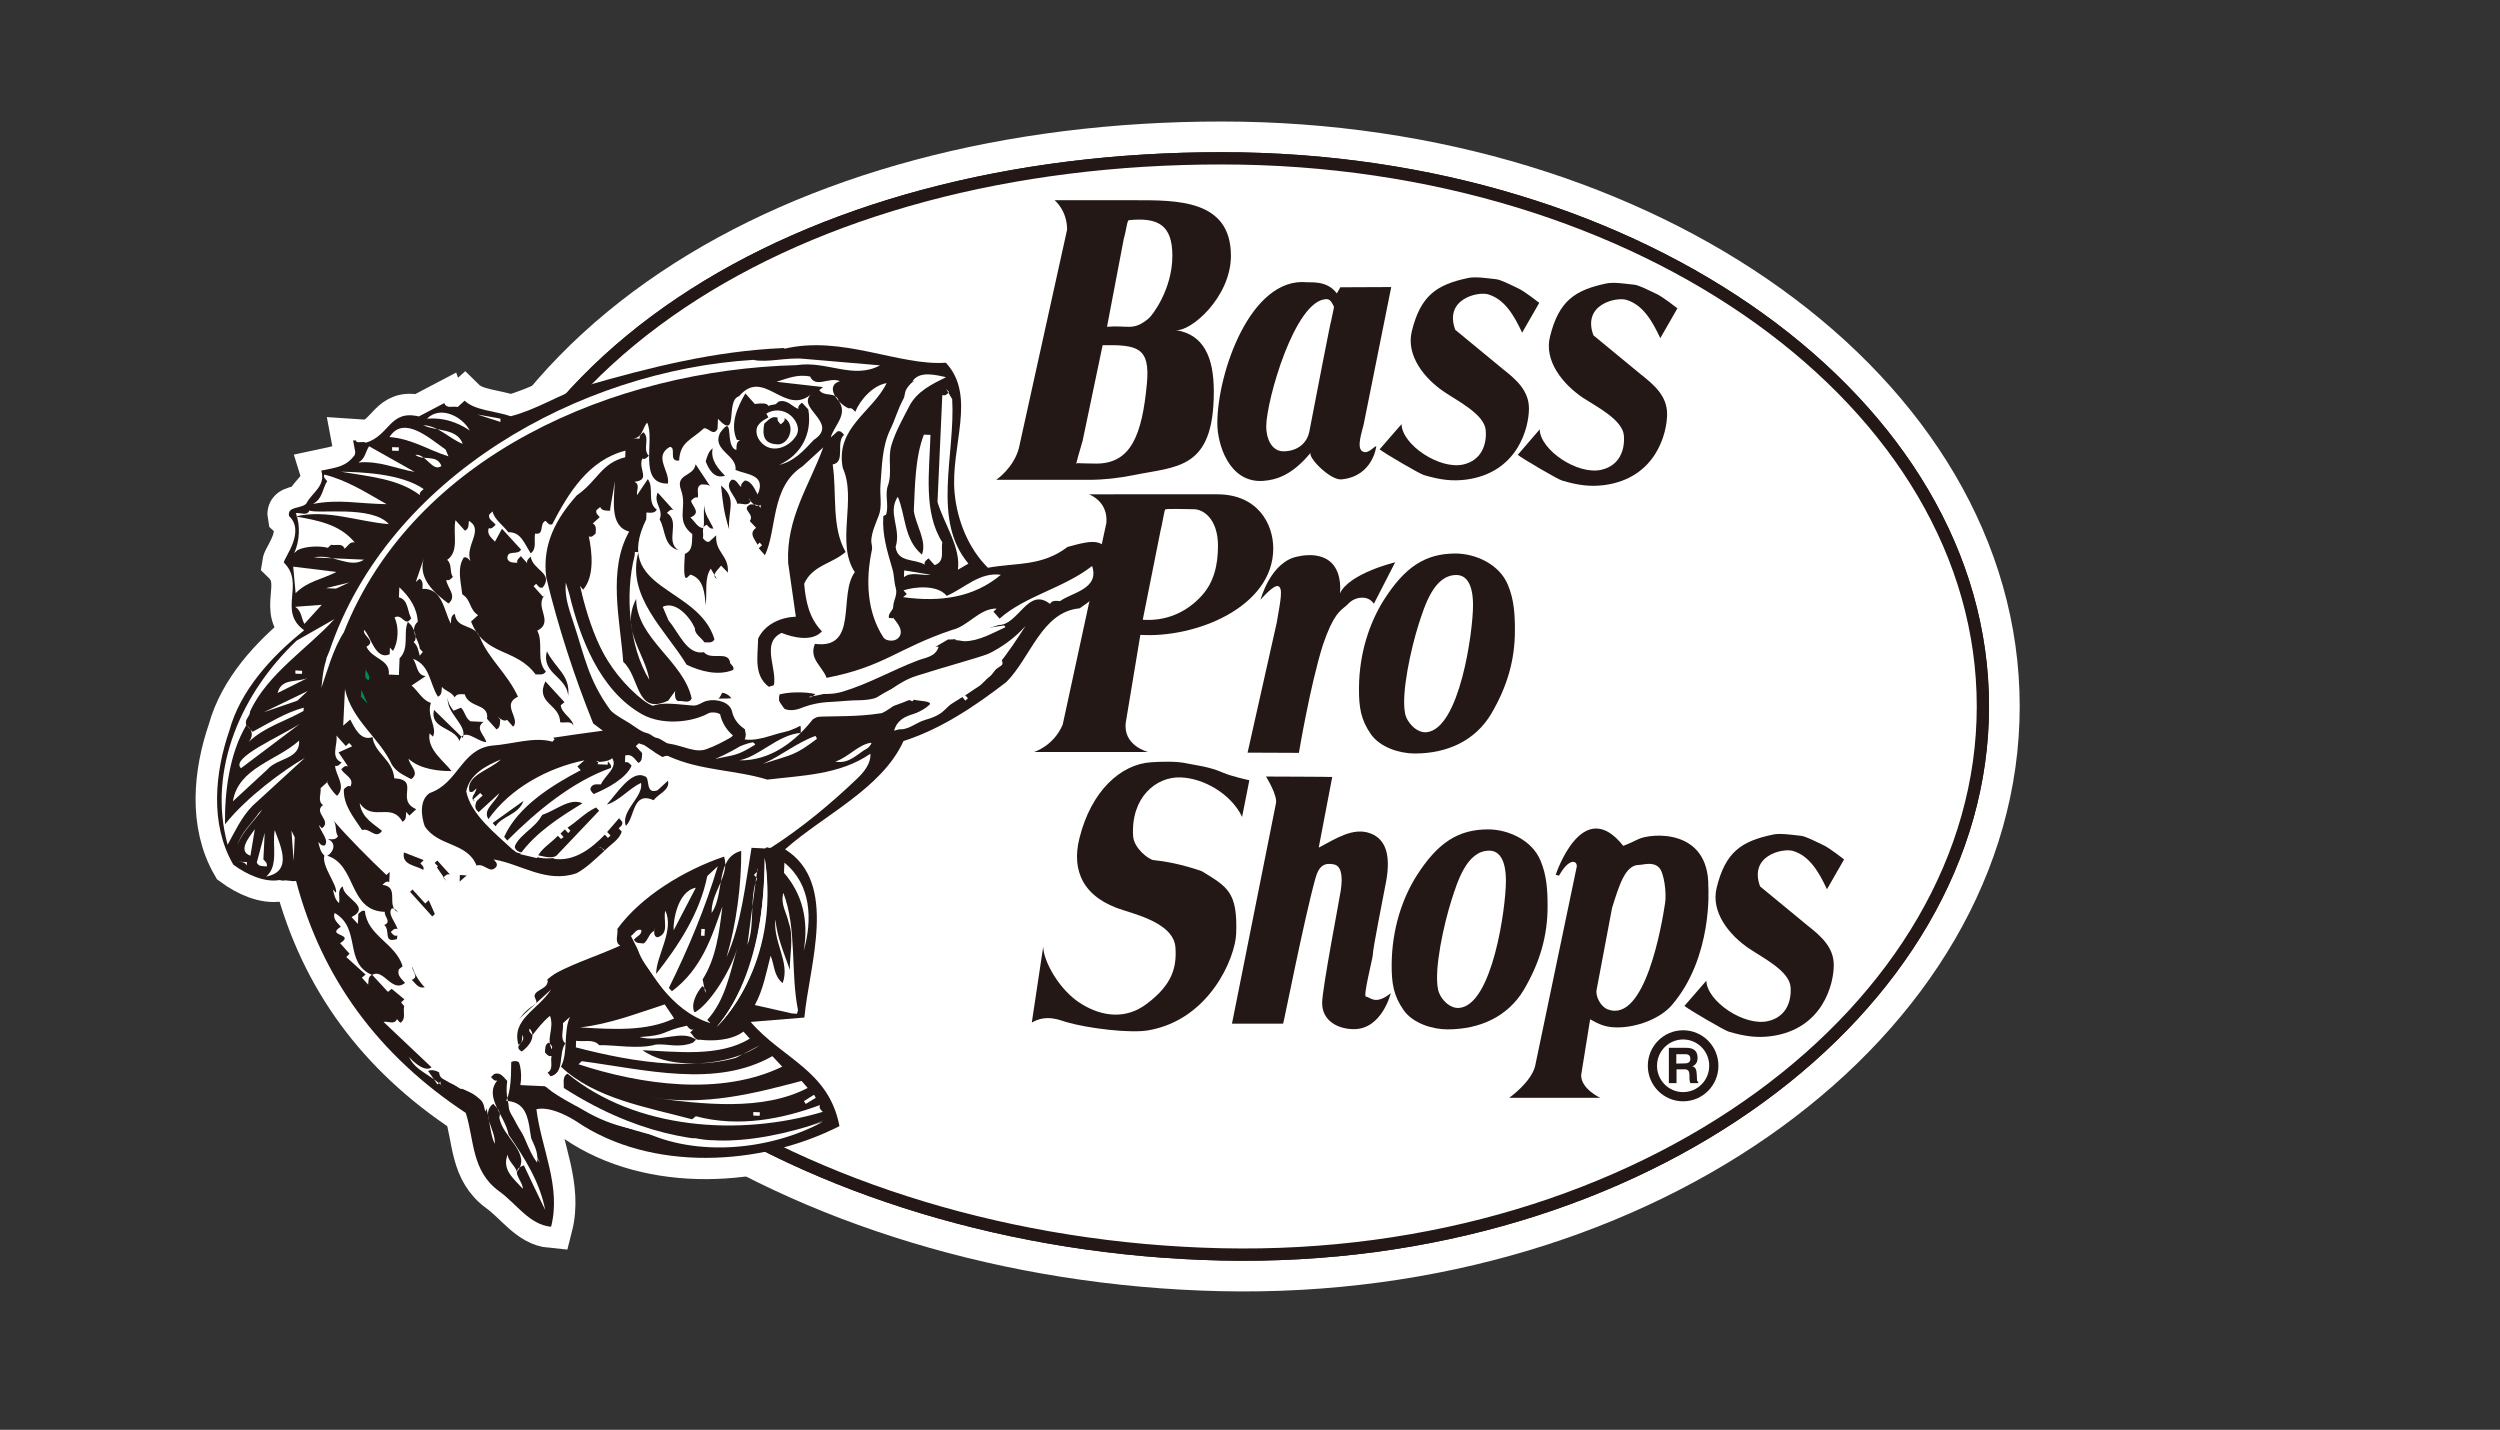 <?xml version="1.0" encoding="utf-8"?>
<!-- Generator: Adobe Illustrator 27.7.0, SVG Export Plug-In . SVG Version: 6.00 Build 0)  -->
<svg version="1.1" id="layer" xmlns="http://www.w3.org/2000/svg" xmlns:xlink="http://www.w3.org/1999/xlink" x="0px" y="0px"
	 viewBox="0 0 1140 652" style="enable-background:new 0 0 1140 652;" xml:space="preserve">
<rect x="0" y="0" width="1140" height="652" fill="#333333" stroke="none"/>
<style type="text/css">
	.st0{fill:#FFD800;}
	.st1{fill:none;stroke:#231815;stroke-width:5.595;}
	.st2{fill:none;stroke:#FFFFFF;stroke-width:33.569;}
	.st3{fill:none;stroke:#FFFFFF;stroke-width:19.582;stroke-linecap:square;stroke-miterlimit:2;}
	.st4{fill:#FFFFFF;}
	.st5{fill:#231815;}
	.st6{fill:none;stroke:#231815;stroke-width:4.196;}
	.st7{fill:#008C50;}
	.st8{fill:none;stroke:#231815;stroke-width:2.797;stroke-linecap:square;stroke-miterlimit:2;}
</style>
<g>
	<path class="st0" d="M557.1,572c191.6,4.2,347.1-111.9,347.1-249.9S748.8,72.2,557.1,72.2C365.4,72.1,209,165,203,322
		C197.7,460,366.5,567.8,557.1,572z"/>
	<path class="st1" d="M557.1,572c191.6,4.2,347.1-111.9,347.1-249.9S748.8,72.2,557.1,72.2C365.4,72.1,209,165,203,322
		C197.7,460,366.5,567.8,557.1,572z"/>
	<path class="st0" d="M557.1,572c191.6,4.2,347.1-111.9,347.1-249.9S748.8,72.2,557.1,72.2C365.4,72.1,209,165,203,322
		C197.7,460,366.5,567.8,557.1,572z"/>
	<path class="st1" d="M557.1,572c191.6,4.2,347.1-111.9,347.1-249.9S748.8,72.2,557.1,72.2C365.4,72.1,209,165,203,322
		C197.7,460,366.5,567.8,557.1,572z"/>
	<path class="st2" d="M557.1,572c191.6,4.2,347.1-111.9,347.1-249.9S748.8,72.2,557.1,72.2C365.4,72.1,209,165,203,322
		C197.7,460,366.5,567.8,557.1,572z"/>
	<path class="st3" d="M382.8,513.4c-35.6,18.2-85.9,21.2-120.2-2.3c-5.3-3.3-12.5-6.6-18-5.4c2.2,17.9,11.4,35.2,6.7,53.6
		c-9.9-0.9-15.9-10.6-23.7-16.2c-12.7-9.2-11.3-23.5-15.2-35.7c-39.8-26.2-65.7-61.3-77.4-105.7c-2,0.4-4.5-0.6-5.9-0.1l-1.7-0.3
		c-6.7,1.2-14.9-2.5-21-7c-10.8-18.6-8.4-42-1.8-61.2c5-18.2,19-33.6,34.1-45.7c-12.3-8.8,0.7-21.2-9.3-30.9
		c0.4-2.6,9.9-14.1,2.4-21.2c-0.9-4.6,5.6-3.2,7.9-5.7c2.4-4.9,9-7.9,6.8-15c6.9-1.5,11.2-1.6,15.3-7.2l0.2-1.3l-1-5.3l1.5,0.1
		c-0.6,1.5,3.6,0.1,4.3,1c11-3.3,10.8-15.2,24.2-12l11.6-6.1c1,2.8,4,1.2,6.1,1.8l3.2-2.9c4.6,4.5,14,4.7,21,7.1
		c11.8-3,27.5-11.7,39.1-15.5C301.2,165.7,377.9,487.9,382.8,513.4z"/>
	<path class="st0" d="M557.1,572c191.6,4.2,347.1-111.9,347.1-249.9S748.8,72.2,557.1,72.2C365.4,72.1,209,165,203,322
		C197.7,460,366.5,567.8,557.1,572z"/>
	<path class="st1" d="M557.1,572c191.6,4.2,347.1-111.9,347.1-249.9S748.8,72.2,557.1,72.2C365.4,72.1,209,165,203,322
		C197.7,460,366.5,567.8,557.1,572z"/>
	<path class="st4" d="M557.1,572c191.6,4.2,347.1-111.9,347.1-249.9S748.8,72.2,557.1,72.2C365.4,72.1,209,165,203,322
		C197.7,460,366.5,567.8,557.1,572z"/>
	<path class="st1" d="M557.1,572c191.6,4.2,347.1-111.9,347.1-249.9S748.8,72.2,557.1,72.2C365.4,72.1,209,165,203,322
		C197.7,460,366.5,567.8,557.1,572z"/>
	<path class="st5" d="M768.3,484.9c1.7,0,2.5-0.7,2.5-2.1s-0.8-2.1-2.3-2.1h-4.1v4.3L768.3,484.9L768.3,484.9z M761,477.8h7.9
		c3.5,0,5.2,1.5,5.2,4.6c0,2-0.9,3.3-2.4,3.8c1.5,0.5,1.9,1.6,2,3.5l0.1,1.9c0,0.9,0,1.5,0.6,1.8v0.5h-3.6c-0.2-0.5-0.4-1.2-0.4-2
		v-1.7c-0.1-1.9-0.6-2.6-2.4-2.6h-3.5v6.3H761V477.8z"/>
	<path class="st5" d="M639.1,193.4c0.2,9.4,17.4,20.9,28.2,18.4c8.2-1.9,10.7-9,10.2-15.5c-0.5-7.3-12.6-13.3-18.8-17.5
		c-9-6-17.7-16.6-14.9-27.8c4-16.3,11.4-21.2,25.5-24.2c3.4-0.8,8.9,0.1,12.7,0.5c2.3,0.2,5.6,2,10.3,4.2c2.9,1.3,9.6,6.6,9.6,6.6
		l-7.8,13.6c-3.7-7.9-8-15.3-15.6-17.5c-4.6-1.3-20.1,2.1-14.9,16.2l21.6,17.8c6.2,4.9,12,9.9,12,18.1c0,8.5-4.9,29.2-28.6,32.4
		c-6.2,0.8-11.8,0.2-19.4-2.1c-1.8-0.5-17.9-9.9-20.1-11.7L639.1,193.4z"/>
	<path class="st5" d="M568.9,343.2l13.3-59.3c1.8-10.4,2.9-15.7,0.7-16.6c-2.1-0.9-8.1,6.2-8.1,6.2s4.6-17.7,17.3-19.8
		c0,0,9.6-2.5,15.1,3c5.1,5.1,3.8,13.9,3.8,13.9c4.3-9.2,25.2-14.2,25.2-14.2l-9.7,18.9c0,0-1.5-2.4-4.3-2.7
		c-4.9-0.5-7.2,2.6-8.1,3.4c-3,2.6-6,3.8-10.9,18.2c-5.8,18.5-10.9,49.1-10.9,49.1L568.9,343.2L568.9,343.2z"/>
	<path class="st5" d="M548.1,397.3c11.5,7.1,16.3,9.3,15.6,28.4c-0.4,11-12.1,39.2-39.9,44.1c-8.2,1.5-27.6-0.8-37.8-3.8
		c-2.5-0.7-8.7-3.7-15.5,0.3l5.2-34.6c0.1,6.5,7.3,20,17.6,26.2c9.5,5.8,20.2,6.9,29.4,0c12.2-9,13.9-17.2,13.3-25.9
		c-0.7-9.7-14.2-14-23.6-16.9c-18.4-5.6-23.9-17.9-20.2-32.8c5.4-21.8,19-33.8,32.6-34.7c4.7-0.3,11.8-0.6,16.9,0.6
		c3,0.7,9.6,1.3,15.9,4.1c3.8,1.7,12.1,3.5,12.1,3.5l-3.3,16.7c-5-10.5-17.6-17.7-28.1-18c-11-0.4-22.7,9-21.6,26.8
		c0.4,5.6,7.2,10.7,9.3,10.9C537.4,393.3,548.1,397.3,548.1,397.3z"/>
	<path class="st5" d="M561.8,466.7l20-100.2c1-3.6-4.5-12.4-4.5-12.4c0.7,0,30,0.1,30.2,0.2l-6.1,31.9v0.3
		c7.3-3.8,15.7-9.6,23.7-6.4c6.9,2.7,9.1,10,7,21.7c-1.3,7-6.1,30.8-6.1,33.6c0,1.5-4.6,19.1-3.1,19.1c1.9,0,4,4.2,11.3-1.6
		c0,0-4,16.4-16.8,16.4c-7.3,0-14.5-3.8-14.5-11.9c0-6.6,8.2-48.9,8.5-51.4c1.1-7.3-0.1-11.1-3-11.8c-4.3-1-7,0.6-8.5,6.1
		c-5,17.7-14.6,66.6-14.8,66.5h-23.3V466.7z"/>
	<path class="st5" d="M778.1,447.2c0.2,9.4,17.4,21,28.2,18.4c8.2-1.9,10.7-9,10.2-15.5c-0.5-7.3-12.6-13.3-18.8-17.5
		c-9-6-17.7-16.6-14.9-27.8c4-16.4,11.4-21.2,25.5-24.2c3.4-0.8,8.8,0.1,12.7,0.5c2.3,0.2,5.6,2,10.3,4.2c2.9,1.3,9.6,6.6,9.6,6.6
		l-7.8,13.6c-3.7-7.9-8-15.3-15.6-17.5c-4.6-1.3-20.1,2.1-14.9,16.2l21.6,17.8c6.2,4.9,12,9.9,12,18.1c0,8.5-4.9,29.2-28.6,32.4
		c-6.2,0.8-11.8,0.2-19.4-2.1c-1.8-0.5-17.9-9.9-20.1-11.7L778.1,447.2z"/>
	<path class="st5" d="M702.1,195.8c0.2,9.4,17.4,21,28.2,18.4c8.2-1.9,10.7-9,10.2-15.5c-0.5-7.3-12.6-13.3-18.8-17.4
		c-9-6.1-17.7-16.7-14.9-27.8c4-16.3,11.4-21.2,25.5-24.2c3.4-0.8,8.9,0.1,12.7,0.5c2.3,0.2,5.6,2,10.3,4.2c2.9,1.3,9.6,6.6,9.6,6.6
		l-7.8,13.6c-3.7-7.9-8-15.3-15.6-17.5c-4.6-1.3-20.1,2.1-14.9,16.2l21.6,17.8c6.2,4.9,12,9.9,12,18.1c0,8.5-4.9,29.2-28.6,32.4
		c-6.2,0.8-11.8,0.2-19.4-2.1c-1.8-0.5-17.9-9.9-20.1-11.7L702.1,195.8z"/>
	<path class="st5" d="M504.8,149c9.8-0.8,11.9,2.1,19-3.8c1.5-1.2,10.8-13.1,10.8-28.6c0-13.8-6.3-17.6-19.8-16.2
		c-0.9,0.1-1.1,4.2-2.3,8.2L504.8,149z M493.7,200.9c-4,13.6-2.8,10.2-2.4,10.3c0.1,0,5.5,0.2,8.6,0.2c15.9,0,20.9-13.1,23.1-36.6
		c1.5-16.5-4.4-17.6-20.2-17.4L493.7,200.9z M454.4,218.7c0,0,7.8-5.3,10.2-14.3l22-99.7c0-8.8-5.7-13.4-5.7-13.4h36.5
		c19.3,0,43.9-0.3,43.9,25.3c0,19-18.5,34.9-25.2,33.9c12.7,2,17.4,12.2,17.4,28.1c0,35.8-16.9,34-36.8,38.1
		c-6.5,1.3-13.4,2.1-20.2,2.1h-42.1V218.7z"/>
	<path class="st5" d="M597,197.1c3-15.6,9.9-51.3,9.9-50.3c0-0.4,1.5-6.7,1.4-6.9c-0.5-0.9-1.4-3.5-3.3-3.5
		c-14.5,0-27.6,46.5-27.6,58.1c0,5.2,2.3,11.5,8.2,11.3C592.5,205.6,596.1,201.3,597,197.1z M611.2,131l23.2-0.1l-12.6,62.8
		c-0.8,3.4-3.2,10.2-0.7,12s5.3-2,6.5-2.3c0,0-1.4,13.8-15.9,15.2c-5.1,0.5-15.6-10.2-14-12.2c-8.7,10.6-16.1,12.5-21.9,12.9
		c-15.5,0.9-20.7-17-20.7-26.2c0-23.2,15.2-66.9,40.9-64.4c1.8,0.2,9.2-0.9,13.6,5.1L611.2,131z"/>
	<path class="st5" d="M521.1,282.6c9.9,0.7,19.5-2.8,26.9-11c5.5-6,7.4-13.9,7.4-22.7c0-12.4-6.8-16.7-11-16.7
		c-3.9,0-13.1-0.4-13.1,0.2c-0.3-0.1-1.5,7.6-2.1,9.6L521.1,282.6z M471.8,342.8c0,0,8.7-2.7,12.8-12.4l19.9-91.9
		c0.9-10.1-8-13.1-8-13.1H555c18.4,0,25.6,13.3,25.6,24.7c0,26.6-35.2,41-60.6,39.4l-6.6,39.7c-1.6,10.8,10.1,13.7,10.1,13.7h-51.7
		V342.8z"/>
	<path class="st5" d="M747.4,394.4c-6.4,0-9.1,9.5-12.3,19.6l-7,37.1c-0.8,3.1,1.9,8.1,5.1,9.2c17,6.3,24.6-38.6,26.1-48.6
		c0.7-4.6-0.5-13.7-2.7-16C753.8,392.7,749.3,394.4,747.4,394.4z M709.4,398.9c0,0,12.1-36.8,30.8-13.2c0,0,1.7-0.5,6.8-3
		c5.6-2.8,32.4-5.3,32,21.8c0,0,2.2,32-16.7,53.9c-5.5,6.3-16.1,10.1-24.7,10.1c-5.2,0-8.1-1.2-12.5-3.7l-4.1,25.5
		c0,6.3,8.7,10.3,8.7,10.3h-41.5c0,0,9.9-7,11.8-14.4l19-91c0.3-2.7-3.3-4.4-8.1,4.1L709.4,398.9z"/>
	<path class="st5" d="M650.5,333.9c15.1-1.5,21.2-45.8,21.2-57.9c0-9.6-3-13.8-7.6-13.8c-10.3,0-14.5,14.2-17.2,22.5
		c-3.5,11-8,31.4-6.2,40.5C641.4,329.3,645.9,334.3,650.5,333.9z M631.1,273.5c9.5-14.9,18.8-21.1,32.6-21.1c9,0,20,4.8,23.9,14.3
		c2.8,6.7,3.2,13.3,3.2,20.8c0,13.3-3.4,25.4-10.8,38c-7.4,12.4-20.2,18.1-34.9,18.1c-6.9,0-15.7-2.8-19.9-8.7
		c-4.6-6.6-5.6-12.2-5.5-21.3C619.8,297.9,624.5,283.9,631.1,273.5z"/>
	<path class="st5" d="M665.5,459.6c15.1-1.5,21.2-45.8,21.2-57.9c0-9.6-3-13.8-7.6-13.8c-10.3,0-14.5,14.2-17.2,22.5
		c-3.5,11-8,31.4-6.2,40.5C656.4,455.1,660.9,460.1,665.5,459.6z M646,399.3c9.5-14.9,18.8-21.1,32.6-21.1c9,0,20,4.8,23.9,14.3
		c2.8,6.7,3.2,13.3,3.2,20.8c0,13.3-3.4,25.4-10.8,38c-7.4,12.4-20.2,18.1-34.9,18.1c-6.9,0-15.7-2.8-19.9-8.7
		c-4.6-6.6-5.6-12.2-5.5-21.3C634.8,423.6,639.4,409.7,646,399.3z"/>
	<ellipse class="st6" cx="767.5" cy="486" rx="14" ry="14.1"/>
	<path class="st5" d="M492.3,277.4C475,279,470,299.9,458.9,311c-14.8,11.4-30,21.5-46.9,26.9c-9.8,21.7-36.8,34-54,49.4
		c24.5,15.3,11,52.7,8.8,76.7l-24.5,2c14.4,16.8,35.6,22,40.5,47.5c-35.6,18.2-85.9,21.2-120.2-2.3c-5.3-3.3-12.5-6.6-18-5.4
		c2.2,17.9,11.4,35.2,6.7,53.6c-9.9-0.9-15.9-10.6-23.7-16.2c-12.7-9.2-11.3-23.5-15.2-35.7c-39.8-26.3-65.7-61.4-77.4-105.8
		c-2,0.4-4.5-0.6-5.9-0.1l-1.7-0.3c-6.7,1.2-14.9-2.5-21-7c-10.8-18.6-8.4-42-1.8-61.2c5-18.2,19-33.6,34.1-45.7
		c-12.3-8.8,0.7-21.2-9.3-30.9c0.4-2.6,9.9-14.1,2.4-21.2c-0.9-4.6,5.6-3.2,7.9-5.7c2.4-4.9,9-7.9,6.8-15c6.9-1.5,11.2-1.6,15.3-7.2
		l0.2-1.3l-1-5.3l1.5,0.1c-0.6,1.5,3.6,0.1,4.3,1c11-3.3,10.8-15.2,24.2-12l11.6-6.1c1,2.8,4,1.2,6.1,1.8l3.2-2.9
		c4.6,4.5,14,4.7,21,7.1c11.8-3,22.4-10,34-13.8c29.2-8.4,58.9-16,90.6-17.3l0.3,0.3c26.3-6.2,52.1,7.9,73.5,6.4
		c14.2,15.2,2,38.2,4,59.4c1.2,12.8,6.5,25.5,15.2,34.1c12.9-2.4,24.5-0.5,36.3-9.5c12.9-3.6,16.9-3.8,20.2,6
		C505.6,268.6,499.5,272.4,492.3,277.4z"/>
	<path class="st4" d="M483.4,274.1c-1.7-0.1-3.7-0.5-4.6,1.3c-10-8-14.4,9.7-23.4,9.6c-7.6,2.2-14.5,6.8-23.1,6.6
		c-20,12.1-40.6,22.4-63.5,26.2c1.3,0.6,2.1-0.6,3-1.3c-4.6-1.1-12.8-1.2-18.3,0.7l4.3,6.2l-1.5,1.5c3.8,2.3,9-2.1,13.8-2.5
		c7.3-2.5,16.3-0.3,24.4-0.4c22-18.6,52.6-13.7,73.1-36.5c-7.6,11.8-16.7,25.5-28.8,32.3l1.2-0.9l1.4,1.5l-1.2,1.1l-1.4-1.7
		c-10.3,5.2-19.9,12.6-31.1,15.4c2.9-10,14.7-6.1,18.8-12.9c-2-2.9-6-1.3-9-1.9l-1.5,1.4c-4.4-2.8-9.4,3.7-14,5.4
		c-11.5,1.8-20.3,1.2-30.5,1.7c-8.4,11.2-20.4,20.2-34.4,19.8c8.9-1.6,17.5-11.6,28-12.5c0-1.7,0.5-3.7-1.3-4.6
		c-3.1,0.4-6.4,5.3-9.3,1.1c-4.6,0.2-8.4-0.3-13.6-2.1c-5.9-3.5-5.4-12-11.6-12.7c-4.7,11.5-22.3,1.8-32.2,6.2
		c-18.9-12.8-29.2-33.9-32.6-54.9l1.4,1.7c5.3-6.1,4.1-17.1,2.6-24.3c1.5,0.6,2.2-0.6,3.1-1.3c0.1-1.7,0.5-3.7-1.3-4.6l3.2-2.9
		c-0.8-0.9-2-1.7-1.5-3.2l1.7-1.4c0.8,1.9,2.8,1.6,4.5,1.7c0.3-3.8,1.6-8.4,2.1-13.6c-0.1,8.5-2.6,20.6,6.6,23.1
		c-9.9,17.6-4.1,40.4-2.7,59.4c7.7,6.9,5.6,24.6,20.5,17.7l3.2-4.4c0.7-3.1-1.4,3.9,1.4,4.6c2-0.4,4.9,1.4,6.1-1.2
		c-3.6-17-25.2-27.3-25.3-45.4c-7.3,13.9,4,24.6,6,36.9c-9.3-15.1-11.2-39.1-6.7-56.7l0.1-1.6l1.6,0.1c-5.6,20.2,12.6,35.7,22,51.3
		c6.2,3,14.4,5.2,21.2,2.4c0.6-1.3-0.5-2.1-1.3-3c-0.6-6.2-8.9-1.1-12-5.1c-7.7,1.4-11.2-8.6-16.1-14.4l-2.7-6.3
		c5.8-2.8,12.3,4.4,14.7,9.8c-0.2,2.7,2.9,4.2,4.3,6.4c1.7,0,3.7,0.5,4.6-1.4c-7.4-24.5-47-22.2-31.1-54.7l0.1-3.1
		c1.7,0.1,3.7,0.5,4.7-1.3c-4.7-3.4-1-9.9-4.1-13.9l-4.9,7.3c-0.4-2,1.6-4.9-1.2-6.1c7.7-0.9,1.5-5.7,3.6-10.6
		c1.3,0.6,2.1-0.5,3-1.3c-3.1-2.7,0.7-8-2.5-10.7c-0.9,0.8-2,1.5-1.7,2.9l-3-0.1c4.3-0.1,4.3-4.9,6.4-7.2c3.8,7.7-4.5,28.2,9.5,27.8
		c0.9-5.8-6.7-12.3,0.8-16.7c3.3,0-0.9,6.9,4.3,6.2c0.4-8.5,5.5-9.3,11.3-14.7c2.2-0.3,4.3,3.8,6.2,0.3l0.2-4.6
		c9.7,10.3,3.2-8.4,9.6-10.3c11.5-13.6,21,10.1,33.6-1.5c-8.9,6.6,12.7,13.4,0.5,21.4c-5,5.3-8.9,9.7-15.8,11.4
		c9.8-4.5,15.2-13.9,13.3-25.3l-2.9-3.1c-0.8,0.8-2,1.5-1.6,2.9c-3-1.1-5-4.5-9-3.4l-3.2,2.8c4.6,1.3,8.7,3.9,11.8,8.2
		c2.1,6.1-5.4,7.9-8.2,11.9c-4.6,0.7-7.8-1.3-10.4-5c-6.8-6.7,15.4-18.9-0.9-16.8l-4.3-4.8c-3.5,6-7.2,13.9-3.9,21.2l1.5,0.1
		c-1.9,0.9-1.6,2.8-1.7,4.5c-5.6-1.5-0.6-17.2-7.3-8c-4.3,8.1,7.8,10.2,6.9,17.1c5.1,2.2,14.2,2,10.1,11.2c-1.4-2.4-2.6-6-5.8-6.4
		c-0.9,0.8-2,1.5-1.7,3c-1.4-1-2.2-3.8-4.4-3.3c-3.6,3.4,1.8,7.2,2.6,10.9c2.1-0.4,5,1.5,6.1-1.3c-2.8-4.2,1.5,4.4,4.6,1.8l-0.1,1.5
		c-0.9-1.9-2.9-1.6-4.6-1.7c-4.7,2.3,2.2,4.2-0.3,7.6l2.9,3.1c-4.2,2.9,0.7,6.2,1.2,9.2l-1.1-1l1.5-1.5l1.1,1.2L346,250l2.8,3.2
		c5.6-11.6,2.5-31.1,17.1-40.5l9.5-8.7c-6.2,17.2-17,32.2-16,52.7l3.5,24.5c-6.8,0.3-14,3.3-17.2,10c-0.1,8.5-2.5,18,6.6,23.1
		c3.5-7.5-6.2-20.8,4.1-25.7c5.1,2.1,14,4.2,18.4-0.7c-5.9-6.1-7.4-13.8-8.1-21.7c3.7-8.4,12.7-9.1,18.9-14.5
		c-6.6-11.5-3.9-26.6-5.9-39.9c6.1-1.1,1.2-10.1,5.2-13.5c-0.8-0.9-1.5-2-3-1.6l-3.1,2.8c1.5-5.4,8-10.4,3.7-16.6
		c-1.4-4.7-6.6-1.6-8.9-5l1.7-1.4l-21.2-2.4c4.9-1.5,9.4-3.6,15.3-2.4c2.6,5.5,8.6,0,13.6,2.1c-7.4,2.3-0.4,10.7,4,12.4
		c1.5-0.4,2.2,0.8,3,1.6c2.2-5.5,8.1-12.1,14.3-13.1c-6.4,13.2-23.5,20.3-20,38.7c6.5,14.2-3.3,34.3,5.5,47.5
		c-7.7,10.3,1.9,35.3-18.2,32.7c-2.9,6.9,3.6,10.4,5.3,15.5c26.4-5.1,32.3-13.5,57.4-21.9c7.2-1.7,12.3-9.8,20.2-9.7l-1.5,1.4
		l2.8,3.2c11.9-10.5,29.1-13.8,42.2-24C501.5,268.6,488.7,270.2,483.4,274.1z"/>
	<polygon class="st5" points="474.9,259.9 485.7,254.3 476.4,259.9 	"/>
	<polygon class="st5" points="452.9,274.2 457.5,272.9 457.5,274.4 	"/>
	<path class="st4" d="M411.8,272.3l1.7-1.4l-1.5-1.7c4.4-1.5,15.3-2.9,19.7,2.5c8.2-3.5,14.9-10.9,24.7-9.6
		C444.1,272.4,428.9,274.7,411.8,272.3z"/>
	<path class="st4" d="M436.8,259.8c1.4-10.2-6.2-20.6-9.3-30.9l2.2-48.8c1.5,0.6,2.2-0.5,3.1-1.3l-1.4-1.5l2.8,4.7
		c1.5,25.4-9.4,55.1,7.4,75L436.8,259.8z"/>
	<path class="st5" d="M380,302.9c-3.8,0.1-2.9-4.2-4.3-6.2l23.1-6.6c-3.2-3.1-8.3-1.1-12.1-0.5c5.1,2.2,3.8-4,6.3-5.8
		c-0.7,2.2,1.8,3.2,2.9,4.7c1.3,0.6,2.1-0.6,3-1.3c-3.8-16.1-2.9-37.6,2.4-53.3c-1.8-21.3,5.5-42.3,14.9-60.3
		c4.6-0.3,9.4-5.1,13.7-0.9c-26,11.4-21.9,42.6-28.8,65.7c-1.4,15.1,13.3,28.1,2.6,42.8l1.5,1.6c1.2-2.7,4.1-0.8,6.1-1.2
		c7.9,1.8,16.8-3.9,26-3.4C420,291,398.4,292.3,380,302.9z"/>
	<path class="st4" d="M426.2,257.7l-2.8-3.1c-0.9,0.8-2.2,1.5-1.7,2.9c-4.3-2.8-12.4-0.8-13.3-8.1c2.7-8.5-3.9-15.5,1-22.9
		c3.7,8.8,2.7,19.4,11,26.4c2.4-6.1-2.7-13.2-3.7-19.9c0.5-10.2,0.5-24.4,4.6-34.8l3,0.1c-0.5,17.1-3.3,35.2,5.4,49
		C428.9,250.9,431.2,256,426.2,257.7z"/>
	<path class="st4" d="M412.2,263.2l0.1-3.1l12.1,2C420.4,262.6,415.4,260.5,412.2,263.2z"/>
	<path class="st4" d="M348.9,386.9l-6.2-0.3c-2.9,17-4.6,34.6-11.4,49.9c4.5-15.1,6.8-33.1,6.7-48.5c-12,3.2-7.4,19.7-13.5,28.3
		c-0.3-9.5,8.4-16.9,5.7-25.7c-18,6.1-37.8,18-48.7,33c0.5,2.5-1.5,5.9,1.3,7.6c-11.4,5.2-23.4,8.6-34.2,15.3l1.4,1.7
		c-1.4-3.6-3.9,0.1-6-0.3l-3.2,2.8l1.1-0.9l1.4,1.5l-1,1.1c-1.6-3.7-3.9,0.1-6.2-0.3c-3.6,2.3-6.8,6.9-3.6,10.5l2.9,3.2l15.9-14.6
		c-6,9.4-18.2,13.5-14.9,25.2c2-0.8,1.6-2.8,1.8-4.5c2.1,3.7-4.8,4.8-0.3,7.6c3.4-2.4,6.8-6.9,3.6-10.5c-0.6,1.3,0.5,2.1,1.3,3
		c2.5-3.1,4.2-5.6,8-8.8c2.1,5.9-1.9,10,0.8,15.3c0.6-1.5-0.6-2.2-1.3-3.1c-2,0.9-1.6,2.8-1.8,4.5c0.9,0.9,1.5,2,3,1.6
		c-0.6,2.6,1,6.1-1.8,7.6l1.4,1.7c6.6-1.7,3.4-10.5,6.7-15c-2.6-2.2-0.7-6.1-1.1-9.2l3.2-2.9c-3.1,6.8-0.7,16.1-4.1,22.7
		c15.5,14.6,38.9,18.4,59.8,24l1.7-1.4c19.5,5.2,39.4,1.3,56.6-5.1c-0.6,1.5,0.5,2.2,1.3,3.1c-38.1,11.4-85.4,8-116.4-17.4
		c-2.9,1.5-1.2,5-1.9,7.6c17.7,11.3,37.3,18.6,58.4,22.5c2.1-1.8,5.7,1.1,9.1,0.4c18.2,0.6,34.7-3.3,50.7-8.5
		c-23.4,12.7-57.3,16.4-82.4,4c-15.6-2.3-28.9-8.9-40.3-20.1l-15.1-0.7c1-6-0.2-12.5-3.9-15.5c-0.7,5.6,0.5,16.2-2.6,22.7
		c14.8,0.7,8,19.6,15.5,28.2l-2.7-4.7c-6.1-10.1-14.2-19.5-12.3-32.6c-1.7-1.7-3-4.1-5.9-3.2l-1.5,1.4c0.8,0.9,1.5,2,2.9,1.6
		c-6.4,7.5,3.7,16.3,5.1,24.7c7.4,10.7,14.3,21.7,16.7,34.3c-3.3-6.8-6.5-13.5-9.7-20.3c-7,2.3-0.3,7.1-0.5,10.7
		c-4-4.6-9.7-8.6-6.9-15.6c0.2,3,3.4,5,4.2,7.8c7.1-8.2-6.9-16-8-24.8c1-2.8-1.3-4.4-2.8-6.2c-6,4.7,1.3,11.9,0.7,18.3
		c-4.2-8.7-0.6-25.6-15.6-25.1c-4.9-2.7-9.7-10.1-14.8-8.2l4.3,6.2l1.5-1.4c-0.6,1.3,0.6,2.1,1.5,3c-5.5-6-13.1-7.5-16.1-14.4
		c-0.4-0.1,6.7,7.9,10.4,5L174.9,466c2-0.5,5,1.5,6.1-1.3l1.5,1.7c2.8-1.5,1.2-5.1,1.8-7.6l-1.4-1.7l1.5-1.4l-5.8-4.8l-1.7,1.4
		l-7.2-7.8c-2,0.8-1.6,2.8-1.8,4.5l-2.9-3.2l1.7-1.4l-8.8-8l1.5-1.5l-4.3-4.8c7.1-4.5-6.8-3,0.3-7.5c-1.5-1.9-3.8-3.5-2.8-6.3
		c12.3,7.1,4,22.8,17.1,28.3c5.2-3.3,9,8.5,15,3.6c-1.5-1.8-3.8-3.4-2.8-6.2l1.7-1.4c-3.3-10.6-16.1-13.8-17.2-25.2
		c-1.3-0.5-2.1,0.6-3,1.3l-0.2,4.6l-2.9-3.1c9.5-4.9-4.3-8.7-3.9-14c-2.9,1.5-1.2,5.1-1.8,7.6c-2-1.7-2.2-4-2.8-6.2l1.4,1.5
		c0.9-3.4-6.6-12-5.3-17c-1.9-1.7-2.2-4-2.8-6.2c0.8,0.8,1.5,2,3,1.6c2.1-2.3-1.8-6.1-2.7-9.3l1.4,1.5c4.8-3.4-4.2-7.2,0.5-10.6
		c-2.6-1.7-0.8-5.1-1.1-7.7l3.2-2.9c-1.4-1.3,1.9,4.5,4.3,6.4c4.3-4.4-0.6-9.2-0.9-13.7c1.3,0.4,2.1-0.6,3-1.5
		c-5.4-2.3-1.6-8.2-2.4-12.3l4.3,4.8l1.5-1.4l1.4,1.5l-6.2,2.8l4.3,6.4c-1.5-0.6-2.2,0.5-3.1,1.3c1.5,2.7,6.1,4,4.2,7.8
		c-1.3-0.6-2.1,0.5-3,1.3c-0.3,7.3,4.5,12.8,8.3,18.6c3.6-1.2,6.1,4.5,9.1,0.4c-3.8-3.3-9.2-5.8-10.2-12.7
		c6.1,8.8,14.4-0.6,19.5,8.5c1.9-0.8,1.6-2.8,1.7-4.5l1.5,1.7l3.1-2.9c-9.8-4.3,2.1-13.4-10-14.1c-0.7-8.6-9.1-11.4-9.9-18.8
		c-5.6,2.1-8.4-4.7-10.2-8l-3.2,2.8l0.8-16.7c3.1,14.3,15.9,22.4,21.4,34.5c2.3,3.6,5.6,4.8,8.8,6.6c4.2-2.9-0.8-6.2-1.2-9.3
		c5.2,4.8,14,5.7,19.6,5.6c-3.4-4.5-11.3-9.9-10-17.2l1.5,1.5c2.2-4.1-3-9.3-0.9-15.4c-3.7-1-5.8-5.3-8.8-7.9l6.4-4.3
		c-4.3-0.4-3.8-5.4-5.8-7.9c7.9,2.9,7.6,11.4,11.4,17.3c2-0.9,1.6-2.8,1.8-4.5c1.6,2,4.3,2.2,5.8,4.8c1.1-1.9,2.9-1.4,4.6-1.4
		c2,6.5,11.2,4,10.2,11.2l4.3,4.8c1.9-0.9,1.5-2.8,1.7-4.5c-3.6-4.1,1.1,2,3.1,0.1l2.8,3.2c3.5-3.7-5.6-10.2,2.2-13.7
		c-4.8-10.5-13.2-17.1-17.2-26.7c-2.4-6.9-10.8-3.7-11.6-11.1c-2,0.9-1.6,2.8-1.8,4.5c-3.2-5.7-3.7-16.3-13-15.9
		c0.1-1.6,0.5-3.6-1.3-4.6l-1.7,1.5l3.6-10.6c-2.7,9.1,5.1,15.8,11.3,20.4c4.2-3.4-0.7-7.2-1-10.8c1.3,0.6,2.1-0.5,3-1.3
		c-1.6-2.3-0.2-5.7-2.6-7.8c5.7-3.9,2.5-12.1,3.8-18.1l4.3,4.8c2-0.9,1.6-2.8,1.8-4.5c7.1,4.1-1.9,11.2,0.7,18.3
		c-0.8-0.8-1.5-2-3-1.6c-3.2,4.8-1.3,11.4-0.7,16.8c4.1,2.5,3.1,6.9,7.2,9.5l-3.2,2.9c6.1,15.9,20.4,11.9,29.4,24.1
		c1.7,0,3.7,0.5,4.7-1.3c-4.6-5-0.9-13-3.9-18.6c8.1-4.2-2-11.2,3.8-16.6l-1.2,1.1l-4.3-4.8l1.2-1.1c0.8,0.9,1.5,2.2,3,1.7
		c5.1-6.7-4.5-7.7-5.5-14.1c-0.8,0.9-2,1.6-1.6,3l-2.9-3.2c-0.8,1-2,1.6-1.6,3c-1.7-0.1-3.6,0.2-4.5-1.7c-0.4-4.6,4.7-1.4,6.2-4.3
		l-8.7-9.5l-3.2,5.9c-1.6-1.8-3.9-3.4-2.8-6.2c1.3,0.6,2.1-0.6,3.1-1.5c-1-1.5-3.6-2.5-2.9-4.7l1.5-1.4c0.8,3.7,4.8,6.3,7.2,9.5
		c5.7-0.2,7.2,5,10.2,9.6c2.9-2,1.4-6,2-9c4.5,0.8,1.7-4.6,4.8-5.8c0.8,0.8,1.5,2.1,3,1.6c7.4-14.2,16.5-29.3,33.4-33.6l-0.1,3
		c-11.1,2.8-12.4,10.6-22.1,17.4c-9.1,10.3-15.9,21.9-13.9,37.5c5.5,22.7,12.7,44.9,21.4,66.5l4.4,3.3c-8.2,1.1-16.4,2.2-24.6,3.5
		l1.2-1.1l1.4,1.5l-1,1.1c-8.4-2.4-18.4,1.2-27.6,1.8c-14,1.7-15.3,17.1-28.3,21.6c-4.9,3.1-3.9,10.9-2.3,15.2
		c6.2,9.4,19.4,7.2,23.6,17.9c3.8-1.3,6.1,4.3,9.1,0.4c0.6-1.5-0.5-2.2-1.3-3.2c12.6,2.1,23.9,11,37.8,6.3
		c4.5-2.4,8.5-6.4,12.7-10.2l-1.5-1.5c-3.8,0,1.6-0.3,1.5,1.5c2.6-2.8,6.9-5.1,7.9-8.8l-1.4-1.5c0.9-0.8,2-1.5,1.6-3l-1.4-1.6
		l-6.4,7.4l1-1.1l1.5,1.6l-1.2,1.1l-1.4-1.5c-5.7,5.9-13.7,12.5-23.4,11l20.8-21.9l-1.4-1.5c-5.8,2.8-8.9,6.9-14.3,10l1.2-0.9
		l1.4,1.5l-1,1.1l-1.5-1.7l-3.1,2.9l1-1.1l1.5,1.7l-1.2,0.9l-1.4-1.5c-3.2,3.4-8,6.1-9.6,10.2l-7.6-1.8c7.2-10,18.4-17.1,28.4-23.2
		c-5.9-2.7-12.4,3.5-18.5,5.3c-2.7,6.2-11.8,9.4-12.9,16.2c-7.9-7.4-19.4-16.2-21.6-26.9c1.6-8,9.2-11.8,15.8-14.6
		c-4.8,4.8-16.2,7.2-14.3,14.7c1.5,0.6,2.2-0.6,3.1-1.5c0.1,2.2-3.8,4.4-0.3,6.2l-1.1-1.2l3.2-2.9l1.1,1.2c-1.8,1.6-4.2,3-3.3,5.9
		l1.4,1.7l9.5-8.7c-1.7,4-7.9,7.8-5.1,12c10.1-14.4,27.3-23.6,43.9-27l-3.2,2.8l1.5,1.7c-12.9,6.8-28.6,16.4-34.9,30.4l1.4,1.7
		c13.5-13.5,29.7-26.9,47.2-33.1c0.6-1.3-0.6-2.1-1.3-3l-0.1,1.5l-4.6-0.2l0.5-1.5c-4,0.7,4.6,0.8,6.1-1.3c2.9,4.2-3.4,8-5.1,12
		c-1.7,0-3.5-0.5-4.6,1.4c-0.6,1.3,0.6,2.1,1.3,3c6.4-2.7,14.7-7.1,17.3-12.9c-0.8-0.9-1.5-2-3-1.6l0.1-3.1c3-0.9,4.2,1.5,6,3.4
		c1.9-0.9,1.6-2.8,1.7-4.5l-2.9-3.2c0.9-0.8,2.2-1.5,1.7-3c11.9,12.7,31.1,15.6,49.5,17.5c1.4-0.4,2.1,0.8,2.9,1.6
		c2-1.6,5.7,1.1,9.1,0.4c14.5-3.9,31.3-0.8,43.2-11.8C386.3,360.2,364.3,375.5,348.9,386.9z"/>
	<path class="st4" d="M363.3,166.5c-82.8,2.1-174.5,41-206.5,121.8c-5,7.8-7.7,18.2-10.3,25.5c0.5-2.2,0.3-6.8,2.3-13.1
		c-0.2-0.3,0.3-0.9,1.4-3.8c27-79.8,114.2-128,193.3-132.8c6.3,1.4,15-1.2,22.8-0.5l35,3C389.1,173.2,377.1,164.4,363.3,166.5z"/>
	<polygon class="st5" points="365.6,454.8 367.3,451.8 367.2,454.8 	"/>
	<polygon class="st5" points="339.1,435.3 340.6,435.4 340.4,439.9 338.9,439.9 	"/>
	<path class="st5" d="M332.5,241.4c-2.5-8.1-2.8-11.4-3.7-20C336.3,227.6,331.8,232.6,332.5,241.4z"/>
	<path class="st5" d="M328.8,257.9c-1.2,1.8-4.8,4.4-1.9,6.1l-2.8-4.7c-3,4.4-1.6,11-2.3,16.7c-0.5-5.3-0.8-12.1-7-14l-1.5,1.4
		c-1.9,1.5-1.2-7-1-10.8c3.9-1.7,3.1-5.5,3.4-9c-7.9-6.3-2.2-11.9-5.1-20c-2.9-7.8,5.7-6,6.6-11.9l7.2,10.9
		c-0.8-1.9-2.8-1.6-4.5-1.7c-2.8,1-1.2,4-1.7,6c-1.5-0.4-2.2,0.6-3.1,1.5c0.9,3,4.7,5.4-0.3,7.6c2,1.6,3.2,4.7,5.9,4.8
		c0.7-1.9-0.1-7,0.5-10.7c-0.3,4.2,2.6,7.3,4.1,10.9c-1.5,0.3-2.2-0.8-3-1.7c-2.9,1-1.2,4-1.8,6.1c0.8,0.8,1.5,2,2.9,1.6l3.2-2.9
		c-0.6,7.9,5.9,9.1,5.3,17L328.8,257.9z"/>
	<path class="st5" d="M330.6,216.9c-4.9,1.8-7.7-3.3-8.8-6.6c0.7-2.1,1.2-4.4,3.2-5.9C323.7,209.8,328,214.3,330.6,216.9z"/>
	<path class="st4" d="M307.2,424.2c-0.4-3.2,1.5-17.8,10.1-19.4L307.2,424.2z"/>
	<polygon class="st4" points="371.2,499.2 372,500.6 367.4,503.4 366.6,502.1 	"/>
	<path class="st4" d="M296.6,500.4c25.2,4,47-1.7,68.9-7.5l2.8,3.2C347.9,506.8,320.3,503.6,296.6,500.4z"/>
	<path class="st4" d="M366.5,433.5c2.3-13.7-0.5-25.7-9-35.5l0.2-4.6C370,403.4,370.5,419.5,366.5,433.5z"/>
	<path class="st4" d="M363.4,462.3l-2.4-0.2l-16.8-3.8c3.8-6.9,5.2-14.8,7.2-22.5c1.8,4.2,1.3,9.1,5.5,12.5
		c3.5-9.6-4.5-18.6-3.3-29.1c0.7,8.2,4,15.6,6.6,23.1c-0.3-5.2,1.9-15.1-0.5-21.4c-0.9-4.6-3.9-8.3-2.5-13.8
		c6.3,16.5,3.2,36.2,6.7,53.6L363.4,462.3z"/>
	<path class="st4" d="M263.8,485.3l1.5-1.4c28.8,3.8,61.1,12.4,86.9-2.3l4.5,4.8C328.8,499.9,292.4,494.7,263.8,485.3z"/>
	<path class="st4" d="M326.9,468.2c17.3-20.8,21.4-47.9,21.8-76.8C352.8,418.5,345.4,449.3,326.9,468.2z"/>
	<polygon class="st4" points="346.5,507.2 346.4,508.8 343.5,508.7 343.5,507.1 	"/>
	<path class="st4" d="M262.6,477.6l0.1-3c3.4,0.6,8.1-1,10.5,2c6.8-0.2,18.1,2,25.9-0.3c5.6-0.4,10.2,1.7,16.8-0.8l1.5-1.4
		c-6.4-4.8-16.3,1.5-25.8-1.2c13.5-0.9,9.2-2.4,21.6-5.2c0.8,0.9,1.5,2.2,3,1.7l-1.5,1.4c1.4,1.1,2.2,3.8,4.4,3.3
		c5.4,0.7,14.4,0.5,19.9-3.7l2.9,3.2c-13.8,8.6-33.7,5.9-48.9,5.3c11,7.9,30,7,42.5,3.5l10.9-5.7
		C324.8,491.1,287.4,484.1,262.6,477.6z"/>
	<path class="st4" d="M343.8,398.9l1.4,1.7c-3.7,9-0.7,21.2-4.4,30.3l4.6-35C345.8,397.4,344.6,398.1,343.8,398.9z"/>
	<path class="st4" d="M322.5,465.1l1.5,1.5c-18.4-5.8-28.3-23.7-36.3-39.8c1.5-0.9,2.5-3.5,4.7-2.7c0.5,2.1-2.2,2.9-3.3,4.4
		c0.9,1.9,2.8,1.5,4.5,1.7c2.2-1.8,2.2-4.5,4.8-5.8c0.7-3.5-1.4,2.9,1.5,3c5.6-1.8,2.3-8,3.5-12.1c4.2,8.9-4.2,20.5-4.2,28.8
		c9.9-12.5,20-27.7,23.3-44.6l4.8-4.5c-5.8,19.4-13.5,37.7-22.3,55.5l1.4,1.5c13.5-10.1,18.1-24.5,23-38.6
		c-1.4,11.8-2.9,23.6-9,33.2l1.2,6.1c0.6-1.5-0.6-2.3-1.3-3.1c-2.9,3.3-5.4,8.6-3.6,12.1c6.4-3.3,16.3-18.3,19.6-29.6
		C332.8,443.7,330.9,455.8,322.5,465.1z"/>
	
		<rect x="319" y="424.4" transform="matrix(4.763954e-02 -0.999 0.999 4.763954e-02 -119.508 725.136)" class="st4" width="3.1" height="1.6"/>
	<path class="st4" d="M264.5,468.5c13.5-1.5,25.9-6.4,38.6-10.5l4.3,6.4C294.8,470.4,279.6,469.4,264.5,468.5z"/>
	<path class="st5" d="M300.8,236.9c1.9-5-3-7.3-0.9-12.3l7.2,8c-1.3-0.6-2.1,0.5-3,1.3c6.4,4-1.1,13,5.3,17
		C302.4,249,303.6,241.6,300.8,236.9z"/>
	<path class="st5" d="M298.1,364.9c-9.8-4.3-8.5,7.8-12.7,11.7c-2.5-6.9,8.2-13.3,6.9-19.6c-5.5,2.6-9.9,8.2-15.6,9.9
		c4.5-4.9,11.3-16,17.3-12.9c2.7,0.5-0.1,8.4,5.8,6.4l4.8-4.4C305.6,360.4,300.2,361.9,298.1,364.9z"/>
	<path class="st5" d="M256.4,344.6l1-0.9l1.5,1.5l-1.2,1.1c-7.4-3.4-14.5,4-21.6,6.7c-4.7,0.6-8.9,3.1-12.5,7
		c12.4-16.2,35.7-20.3,48.1-19.2C266,340.5,261.5,343.4,256.4,344.6z"/>
	<path class="st5" d="M367.4,348.1c5.4-7.5,16.1-15,25-17.1C388.1,340.5,377.5,347.4,367.4,348.1z"/>
	<polygon class="st5" points="265.3,247.5 266.7,247.6 266.4,255.1 264.9,255 	"/>
	<path class="st5" d="M261.5,331.1c-1-2.8-4-1.2-6.1-1.8c0-8.3-11.5-8.5-6.7-18.6l8.7,9.5l-1.7,1.4
		C256.1,325.5,261.2,327.4,261.5,331.1z"/>
	<path class="st5" d="M259.1,317.3c-0.7-8.9-12.4-10.1-9.7-20.3C253.3,304.9,260.1,307.8,259.1,317.3z"/>
	<path class="st5" d="M226,376.8l-1.4-1.5l14.1-10.1C236.6,371.5,228.6,372.2,226,376.8z"/>
	<path class="st5" d="M209.5,337.9c-2.2-6.3-13.6-5.4-11.6-14.2l13.1,12.8c2.4-5.9-7.8-11.2-6.8-18.6c-0.1,2.7,1.2,4.2,2.6,6.2
		l3.4-1.4c1.9,1.8,1.8,4.5,4.3,6.2l6,0.3c-4.2,2.9,0.7,6.2,1.2,9.2C217.6,338.3,211.5,331.2,209.5,337.9z"/>
	<polygon class="st5" points="206.9,498 209.8,499.6 206.8,499.5 	"/>
	<polygon class="st5" points="209.7,399 212.8,399.2 209.6,402 	"/>
	<path class="st5" d="M202.1,400.2l1.4,1.5l-4.3-6.2l1.5-1.4l-1,0.9l-1.5-1.5l1.2-1.1l5.8,6.4C203.8,398.3,203,399.4,202.1,400.2z"
		/>
	<polygon class="st5" points="193.9,412 195.5,410.5 198.3,416.8 197.1,417.9 187,406.7 188.1,405.6 	"/>
	<path class="st5" d="M193.7,450.2c-2.9,0.7-4.2-1.7-5.9-3.4c3.6-1.4-0.2-4,0.3-6C188.9,444.3,191.7,448.3,193.7,450.2z"/>
	<path class="st5" d="M191.7,393.7c0.8,0.9,1.9,1.7,1.3,3c-3.1-2.1-10-2.1-8.8-8l9,3.5L191.7,393.7z"/>
	<path class="st5" d="M188.6,393.5c-2.9-3.8-0.1,1.1,1.6,0.1L188.6,393.5z"/>
	<path class="st4" d="M191.4,299c-0.6-2.1-0.8-4.5-2.8-6.2c2-1.5,0.4-5.5-1.1-7.7l-1.5-1.5c-2.3,4.8,0.9,11.9-3.8,16.6l-0.3,7.6
		l-4.6-0.2c0.7-7-7.5-6.9-10.2-12.7c4.8-2.6-1.9-4.8-1.1-7.7c3,2.7,5.2,14.2,11.7,11.1l0.1-3l1.4,1.5c2.5-4,2.8-11,0.7-15.2
		c3.5-2.2,4.8,4.8,7.6,0.3c-1.8-3.2-1.3-8.5-5.6-9.5l0.2-4.6c4.8,4.5,8.1,9.6,8.4,15.7c-4.2,3.9,0.6,8.2,0.9,12.3l1.4,1.5L191.4,299
		z"/>
	<path class="st5" d="M178.6,414.3c-2,2.4,1.8,6.3,2.7,9.4c-1.5-0.6-2.2,0.5-3.1,1.3c0.8,0.9,1.5,2.1,3,1.6l-0.2,1.6
		c-6.5,2.1-2.8-4-5.8-6.4c3.6-1.4-0.2-4,0.3-6c-16.7-0.4-12.8-21.4-26.3-25.6c2-0.8,5.1-5.4,0.3-7.6c1.7,0.1,3.7,0.5,4.6-1.3
		c-1.6-2.3-0.2-5.7-2.6-7.8c7,8.2,17.2,18.4,24.7,25.5l1.5-1.4l-0.2,4.6c-1.5-0.6-2.2,0.5-3.1,1.3c8.1,0.9,1.4,9.6,7.1,12.5
		C180.7,415.1,180.1,414,178.6,414.3z"/>
	<path class="st7" d="M168.1,310.2c-2.8-1.1-0.9-4.1-1.3-6.1C166.4,306.4,169.2,307.6,168.1,310.2z"/>
	<polygon class="st7" points="164.8,314.6 167.6,320.9 164.6,317.7 	"/>
	<path class="st4" d="M126.6,316c1.7-7.1,9.3-4.6,14-7L126.6,316z"/>
	<polygon class="st4" points="120.2,324.8 140.3,315.1 135.6,319.5 	"/>
	<polygon class="st4" points="137.8,305.9 137.7,307.3 134.7,307.2 134.7,305.7 	"/>
	<polygon class="st4" points="217.6,189 228.2,190.9 228.2,192.4 	"/>
	<path class="st4" d="M214.2,196.3c-5.5-3.7-11.9-6-19.5-5.4C201.1,184.6,211.1,190.3,214.2,196.3z"/>
	<path class="st4" d="M193,193.9c6,2.9,15.4,1.2,18,8.5C204.8,200,200.1,194.2,193,193.9z"/>
	<path class="st4" d="M177.6,199.3c6.5-10.3,18.5,0.8,25.6,5.7l1.3,3.1C195.5,205.3,187.6,200,177.6,199.3z"/>
	<path class="st4" d="M189.4,207.4c3.4,2.9,9.8-0.5,11.9,5.1C197.2,215.5,194.4,206.9,189.4,207.4z"/>
	<path class="st4" d="M191.5,225.8c-10-7.6-23.4-8.5-36-10.7c9,0.2,27.2,0.7,37.7,7.9C192.4,223.8,191.1,224.4,191.5,225.8z"/>
	<path class="st4" d="M163.4,210.9c3.2-1.7,3.2-4.9,4.9-7.4l20.8,11.7C180.5,213.7,172.9,210,163.4,210.9z"/>
	<polygon class="st4" points="181.9,204 181.8,205.6 178.8,205.5 178.8,203.9 	"/>
	<path class="st4" d="M177.3,239c-14.1-1.1-28-6.9-42.5-3.5c10,1.8,20.1,3.5,27,11.9c-2.2-0.7-3.2,1.8-4.7,2.8c-1-2.8-4-1.2-6.1-1.8
		l-1.5,1.4c-3.2-0.9-9.8-0.9-13.7,1l-1.7,1.4c2.6-5.1,2.9-13,0.8-18.2c2.1-0.4,5,1.5,6.2-1.2C144.8,234.5,169.7,230.3,177.3,239z"/>
	<path class="st4" d="M142.7,229.8c4.5-2.4,4.3-7,6.5-10.4c-0.7-0.9-1.9-1.7-1.3-3c10.4,2.6,19.2,8.3,28.4,13.5
		C163.1,229.7,154.9,227.5,142.7,229.8z"/>
	<path class="st4" d="M143.1,254.2l22.9,1C159.5,259.5,151.8,252.3,143.1,254.2z"/>
	<polygon class="st4" points="148.6,268.2 159.3,265.6 153.2,268.4 	"/>
	<path class="st4" d="M134.8,270.5l-1.1-12.1l19.7,2.4C147.2,264.1,140.1,265,134.8,270.5z"/>
	<path class="st4" d="M114,324.5c0.1,2.3-2.6,3.3-1.7,6.1l2.9,3.1c7.6-4.1,15.1-8.8,23.3-11l-0.1,1.5c-8.3,4.7-17.5,7.1-25,14.1
		c2.1-2.4,2-5.6-1.1-7.6c-7.7,13-9.9,30.5-9.7,45.2c9.9-12.5,27-24.9,36.4-30.3l-23.8,21.8l2.9,3.2l1.5-1.4
		c-3.8,5.4-9.2,10.1-11.3,16.1c1.6-5.6,6.5-9.8,9.8-14.7l-2.9-3.2c-5.2,5.3-8,11.7-11.4,17.8c-9.5-34.6,6.9-69.9,31.5-93.1l17.2-9.8
		C140.7,295.4,121.8,307.3,114,324.5z"/>
	<path class="st4" d="M138.8,284.5c-1.5-2.7-1.2-5.9-4.2-7.8l12.1-0.9L138.8,284.5z"/>
	<path class="st4" d="M109.9,350.3c-5.1-4.6,17.5-14.3,26.8-20.2L109.9,350.3z"/>
	<path class="st4" d="M122,350.8l-15.8,14.6c2.5-15.4,20.1-18.5,30.2-27.7C137,346.3,126.4,345.6,122,350.8z"/>
	<polygon class="st4" points="132.9,378.8 134.4,381.8 133.9,392.6 	"/>
	<path class="st4" d="M121.4,399.7c5.8-5,2.6-14.2,3.9-21.2C127.5,385.1,134,397.3,121.4,399.7z"/>
	<path class="st4" d="M120.1,391.9c0.8,0.9,2,1.7,1.5,3.2c-1.7-0.2-3.7,0.2-4.5-1.8l3.6-13.5C120.5,383.8,120.2,389.7,120.1,391.9z"
		/>
	<path class="st4" d="M114.2,390.2c-6.2-2.1-0.2-8.9,2-12.1L114.2,390.2z"/>
	<path class="st4" d="M112.5,394.7c-0.9-2-2.9-1.6-4.5-1.8l4.6,0.2L112.5,394.7z"/>
	<path class="st4" d="M420,172.2c-3.1,1-5.2,2.7-6.8,5.5c-0.7,1.3-0.6,3.1-1.2,4.1c-2.6,4.8-3.8,9.5-6.1,14.2
		c-3.7,7.8-3.7,16.4-4.4,25c-0.4,4.8,0.9,9.8-0.8,14.1c-1.4,3.7-3.1,7.3-3.4,11.2c-0.1,1.3,0.6,2.9,0.3,4.4
		c-3,14.1-2.2,28.5,5.2,39.9c1.3,2.1,6.7,2.4,7.8-1.3c0.8-2.7-1.5-5.3-3.3-7.6c-0.6,0.7-1.4-0.4-1.9,0.3c-0.7-2.3,1.9-3.6,1.9-5.2
		c0-3,2.1-5.4,1.2-8.6c-0.9-3-0.7-6.1-1.6-8.9c-2.3-7.9-4.7-15.5-4.1-23.9c0-0.3,1.2-0.4,1.3-0.9c1.3-4.1-0.7-8.9,0.8-13.1
		c2.1-5.8-0.2-12.5,1.6-18.4c1.9-6.3,5-11.7,8.2-17.9c3.5-6.7,10.4-10,16.7-13.1c-4.9-1.1-12.3-3-15.4,2"/>
	<path class="st4" d="M348.5,189.8c-2.5,1.4-4.7,3.4-4.9,6c-0.5,4.5,3.1,8.6,6.8,9.7c4.9,1.5,10.6-1.1,13.7-5.8
		c2.3-3.5,0.9-7.6-1.7-10.4c-5-5.4-13.9-4.5-17.2,2.1"/>
	<path class="st8" d="M348.5,189.8c-2.5,1.4-4.7,3.4-4.9,6c-0.5,4.5,3.1,8.6,6.8,9.7c4.9,1.5,10.6-1.1,13.7-5.8
		c2.3-3.5,0.9-7.6-1.7-10.4c-5-5.4-13.9-4.5-17.2,2.1"/>
	<path class="st5" d="M354.1,202.6c-5.7-0.4-6.6-3.9-5.6-9.4c1.8-1.5,3.4-3.8,6.2-2.7c-0.6,1.3,0.6,2.1,1.3,3
		c0.9-0.8,2.2-1.5,1.7-2.9C363.3,194,359.6,203.4,354.1,202.6z"/>
	<path class="st4" d="M305.2,345c14.6,6.5,30,6,44.7,10.5c16-1.9,33.1-2.2,47-11.8c0.3,4.5-3.1,8.6-6.2,11.5
		c-12.2,11.6-24.7,22-38.9,31.2c-1.7,1.1-3.8-1.8-6.1-1.3c-2.8,0.6-5.2,1.1-6.1,4.2c-0.2-1.2-1.2-2-2-2.3c-2.7-1-4.3,2.1-6.6,3
		c0-0.9-1-0.8-1.4-1.4c-17.8,9.6-39.2,15.5-49.8,34.9c-0.5,0.9-1.5,3.3,0,5c-10,6.1-21,10.6-30.2,18.1c0.9,4.3-4.9,4.3-5.8,7.2
		c-0.4,1.1,1.8,3.2,0.3,4.1c-5.1,3-9.7,8.4-10,14.7c-0.1,1.2-1.4,1.8-1.9,2.6c-1.6,2.9,0.2,6.5-2.9,8.6c1.2-0.8,0.6,0.7,1.1,0.8
		c-3.3,1.5-0.2,3.5,1,5c-3.3-1.4-9.5-1.7-9.2,1.5c0.3,4.4,1.3,11.2-0.9,15.8c-0.5-1.8-0.6-3.8-2-5.2c-1.4-1.4-3.3-2.8-4.8-3.5
		c-4.3-2-8.4-3.7-12.5-6.2c-2.9-1.7-1.3-5-1.2-8c0-0.8,2,0,2-0.5c0.2-4.8,1.2-10-1.5-14.2c-0.9-1.4-1.6-2.9-2.4-4.3
		c3.4,1.2,6.2-1,9.1-2.4c-2.2-4.4-4.3-8.9-6.4-13.3c3.1,1,7.5,1.5,8.3,0c3.4-6.9-4.8-13.2-5.1-20.6c-0.1-4.5-0.3-8.8-1.1-13.2
		c4.7,2.1,8.7,6.5,14,3.5c-1.3-1.1-0.3-3-1.3-4.1c5,0.2,9.2,6.5,14.2,1.5c1-1-0.2-3.8-1.2-5.7c1.9-0.3,3.9-0.5,5.8-0.5
		c2.6,0,5.1,4,7.4,1.2c1.2-1.5-0.9-4.2-0.3-6c0.6-1.5,3.5-0.2,5.1-1.4c-1.7,0.7-0.2-1.6-1.4-1.4c0-1,0.9-1.3,1.4-1.2
		c2.6,0.6,5,1.9,7.5,2c4.8,0.2,8.9-2.9,12.9-5.4c6.4-4.1,11.7-9.2,16.8-14.8c4.8-5.4,6.9-13.8,13.3-16.3c2-0.8,6.6,0.6,7.7-1.8
		c1.5-3.2,4.1-10.3-1.8-11.6c0.2-0.1,0.4-0.2,0.6-0.3c-1.4-0.7-2.7,1.5-3.7,0.4c-1.8-1.9-1.9-4.9-0.6-6.9c0.8-1.2,2.6-1.8,4.2-2.2
		C304.5,344.2,304.8,344.8,305.2,345z"/>
	<path class="st4" d="M317.2,317.5c-4.2-0.7,13.6,17,19.9,19.1c7,2.3,13.9-1.4,20.9-2.9s12.7-7.3,19.6-8.1c6.6-0.8,13.3-1.5,20-1.8
		c6.3-0.2,12.3-2.7,18-5c15-5.8,30.1-10.2,43.2-20.7c2-1.6-3,2-3.4-1.4c-15.3,5.1-21.8,6.5-37.5,11.5c-5,1.6-9.1,4.3-13.4,7.5
		c-3.8,2.8-8.2,3.5-12.4,3.6c-4.6,0-9.2,0.6-13.7,0.8c-4.5,0.2-9,1.1-13.4,2.9c-3.1,1.2-7.9,1.5-9.3-1.9c-1-2.4-0.6-7,2.9-6.6
		c3.6,0.4,6.9,0.2,10.6,1c4.8,1.1,9.8,1.4,14.7,0c12.4-3.7,22.9-9.9,34.8-14.4c3.4-1.3,8-1.6,9.3-6.2c-2.6-0.1-5,0.8-7.5,1.6
		c-10.3,3.2-19.3,7.8-29.4,11.2c-5.7,1.9-11.4,3.6-17.5,3.1c-3-0.2-5.9-1.1-8.9-1.9c-2.2-0.6-5.3-2.3-6.7-0.7
		c-0.9,1-1.9,2.8-2.1,4.6c-1.4-2.2-11.3,3.1-13.1,3.8C337.3,318.7,327.4,319.3,317.2,317.5z"/>
	<path class="st4" d="M347.9,348.3c8.3-3.6,15.3-9.6,23.9-12.7c0.1,0,0.9,1.2,0.6,1.4C362.2,344.6,361.9,343.8,347.9,348.3z"/>
	<path class="st4" d="M328.1,344.2c5.2-1.7,9.6-4.6,15-5.7c0.5-0.1,1.4,0.9,1.2,1.1c-8.5,5.3-9.4,4.5-17.8,6.4
		C326.2,346,327.1,344.6,328.1,344.2z"/>
	<path class="st4" d="M380.9,347.3c6.1-2.1,10.4-7.7,16.2-8.6c0.9-0.1-0.9,2.1-1.4,2.4C391,343.6,387.4,348.5,380.9,347.3z"/>
	<path class="st4" d="M291.9,431.3c2.1,0.7,4.7-3,6.2-4.3c-0.9,1.4-0.1,1.7,0.2,3c1.1-0.5,0.7,0.6,0.5,1.2c-0.2,0.8,2.7-3.5,3.5-4.2
		c-0.6,4.7-4.7,12-3.3,16c0.2,0.6-0.4,2.7,0.8,2c0.9-0.6,2-0.7,2.7-1.5c2.2-2.4,10.5-17.5,13.2-20.4c0.9-1.1-0.7,1,0.2,1.4
		c-2.3,3.7-11.2,20.8-11.7,25.1c-0.2,1.5,1.3,3.8,3,3.5c3.6-0.6,11.7-10.6,18.3-24.3c0.8,1.4-9.6,20.8-10.2,22.1
		c0.6,0,3.7-3.4,4.2-3.4c-1.2,2.7-5.6,8.7-5,11.8c0.4,2.3,2.7,2.7,4.5,2c3-1.1,4.8-3.8,7.3-5.8c-0.6,3.1-2,5.9-4.4,7.9
		c-0.6,0.5-1.9,0.4-2.8,0.1c-4.4-1.4-7.5-4.5-11.3-7.3c-4.3-3.1-6.9-7.2-10-11.5c-3.2-4.4-6.5-8.4-7.4-13.8
		C290.7,431.2,291.4,431.2,291.9,431.3z"/>
	<path class="st4" d="M345.9,457.8c2.2-2.9,3-9.6,4.7-12.7c0.5,2.4,1.8,4.4,1.1,6.8c1.9-0.7,0.2-0.9,1.5-1.8c0.6-0.5-0.5-4.5,0.4-4
		c1,0.5,2.7,3.8,3.1,3.9c2.6,0.9,2.6-4.4,3.5-6.6c1.2,4.4,1,13,0.4,17.6C356.1,459.5,350.3,459.5,345.9,457.8z"/>
	<path class="st4" d="M348.7,391c0,0,1.9,49.4-22,77.4C326.7,468.4,356.5,441,348.7,391z"/>
	<path class="st4" d="M357.8,396.9c0,0,8.9,7,9.3,21.4c0,0,1.5-11.9-9.1-23.1L357.8,396.9z"/>
	<path class="st4" d="M262.3,270.1c4.7,19.6,13.5,42.9,31.9,53.2c8.1,4.5,20.4,3.4,27.5-0.5c2.9-1.6,8.9-0.5,9.4,2.3
		c0.8,3.7,3,6.8,6.1,9.1c0.5,1.9-1.2,3.7-2.9,4.7c-3.6,2-7.2,3.9-11.1,5.3c-6.4,2.4-12.2-1.5-18.9-2.4c-2.2-0.3-3.9-2.4-5.8-2.7
		c-1.8-0.3-2.8-1.8-4.5-2.2c-2.9-0.7-5.6-2.9-8.5-4.8c-2.7-1.7-7.8-4.3-9.7-7C265.7,311,264,300.5,259,285.3
		c-2.8-8.5-5.9-16.4-2.2-27.1C260.1,260.8,260.9,266.2,262.3,270.1z"/>
	<path class="st1" d="M262.3,270.1c4.7,19.6,13.5,42.9,31.9,53.2c8.1,4.5,20.4,3.4,27.5-0.5c2.9-1.6,8.9-0.5,9.4,2.3
		c0.8,3.7,3,6.8,6.1,9.1c0.5,1.9-1.2,3.7-2.9,4.7c-3.6,2-7.2,3.9-11.1,5.3c-6.4,2.4-12.2-1.5-18.9-2.4c-2.2-0.3-3.9-2.4-5.8-2.7
		c-1.8-0.3-2.8-1.8-4.5-2.2c-2.9-0.7-5.6-2.9-8.5-4.8c-2.7-1.7-7.8-4.3-9.7-7C265.7,311,264,300.5,259,285.3
		c-2.8-8.5-5.9-16.4-2.2-27.1C260.1,260.8,260.9,266.2,262.3,270.1z"/>
	<path class="st4" d="M214.1,361.8c0.9,0.2,1.8,0.1,2.5-0.4c-1,1.1-1.9,2.7-1.1,3.6c0.7,0.8,2-0.7,3-1.3c0.1,0.8-0.6,0.8-1,1.1
		c-0.5,0.4-0.5,1.1-0.6,1.7c-0.3,1.1-0.3,2.2,0.4,3.1c0.6,0.9,1.8,1.3,2.6,0.6c1.1-1,2.1-2,3.3-2.9c-1.5,1.8-1.8,4.5-0.3,6.5
		c0.1,0.1,0.6,0.5,0.9,0.2c1.4-1.5,2.6-3,4.2-4.3c1.1-1,2.8-1,4.2-1.6c-0.8,1-2,1.4-3,2.1c-1.5,1.2-2.6,2.4-3.8,3.8
		c-0.3,0.4-0.9,0.8-0.7,1.4c0.2,1,1.1,1.9,2.1,1.4c4-2.3,7-5.6,11.1-7.5c-1.2,1.9-3.7,3.1-5,5.1c-1.1,1.7-1.8,3.2-3,4.9
		c-0.4,0.6-0.4,2.8,0.1,2.9c0.8,0.3,1.2,2.1,2.2,1.4c1.7-1.1,3-3.3,4.6-4.5c1-0.8,1.9-1.5,2.8-2.3c3.5-3.1,6.3-6.8,10.7-8.3
		c0.8-0.3,1.6-1.2,2.5-1.2c-0.6,1.5-2.4,2.5-3.6,3.1c-0.6,0.3-1.3,0.3-1.7,0.8c-3.2,4.6-7.1,7.6-11,11.3c-1.2,1.1-2.1,2.8-1.7,4.1
		c0.6,1.7,3.2,2.6,5.2,2.1c0.7-0.2,1.2-1.1,1.5-1.7c2.2-3.4,4.7-6.2,8.1-8.5c2-1.4,3.6-2.7,5.7-3.9c2.8-1.7,5.7-2.8,8.7-3.9
		c1.1-0.4,0.3-0.8,0.8,0.7c-7,3.7-10.9,7.3-16.2,13.5c-1.2,1.5-3.3,3.1-3.5,5c2.2,0.6,5.5,1.4,7.5,0.8c2.9-0.8,5.5-2.6,7.8-4.7
		c2.6-2.3,4.7-5,7.4-7.2c1.9-1.6,2.9-4,5.1-5c1.8-0.8,3.8-1.3,5.9-1.6c0.8-0.1,2.2-0.2,2.2,0.8c0,1.5-2.2,2.1-3,3.3
		c-1.4,2.1-2.7,3.4-4.5,5c-3.3,3-6.2,5.6-10,8c-1.3,0.8-2.6,1.1-4,1.4c-3.1,0.5-6,0.5-9.1,0.7c-4.1,0.3-7.8-1.2-11.8-2
		c-1.3-0.3-2.8-0.3-3.8-1.2c-3.6-3.6-6.5-7.4-10.3-10.9c-2.6-2.4-5.4-4.2-7.4-7.2c-1.7-2.6-2.6-5.5-2.7-8.6
		C214.2,361.7,214.2,361.7,214.1,361.8z"/>
	<path class="st4" d="M375.6,510.8c0,0-51.3,29.7-120.7-16.1c-0.8-0.6-1.8-1.4-3.2-1.8c-0.6-0.1-1.3-0.4-1.5-0.7
		c-2.3-2.4-3.1-5.7-6.3-7.5c-1.5-0.9-3.4-2.6-5.1-3.4c-3.8-1.8-5.7-7.3-9.9-7.1c-2,0.1-1,4-1.9,6.3c-0.6,1.4-1.1,3.8,0.3,4.7
		c1.1,0.7,3.3,0.8,4.3,0c2.1-1.7,4.6-2,6.1,0.3c1.4,2.1,1.7,3.3,3.6,4.9c2.2,1.8,1.9,0.9,4.2,2.6c1.3,0.9,4.9,3.8,6.2,4.8
		C251.7,497.8,311.6,540.5,375.6,510.8z"/>
	<path class="st4" d="M232.2,502.5c0.7,0.6,1.1,1.3,1.7,2.1c2.7,3.4,4.5,4.1,5.2,6.9c1.6,6.8,6.9,11.8,5.8,18.6
		c-4.5-6-5.7-13.3-10.3-19.7C233,508.1,231.3,505.6,232.2,502.5z"/>
	<path class="st4" d="M332.4,501.9c0,0,14.4,0,23.7-3C356.1,498.9,348,504,332.4,501.9z"/>
	<path class="st4" d="M414.3,317.6c2.3,2.2,5.5,1.7,8.4,2.4c0.3,0.1,2,0.5,1.2,1.3c-3.7,3.6-8.7,4.4-12.9,7.4
		c-1.2,0.9-3.4,3.3-1.7,3.7c4.5,1,8.1-2.8,12.5-4.1c3.2-0.9,6.4-2.1,8.9-4.5c1.2-1.1,2.2-2.3,3.6-3.1c4.1-2.5,7.6-5,11.7-7.5
		c2.1-1.3,3.4-3.3,5.3-4.7c1.6-1.2,1.9-2.7,3.5-3.8c1.7-1.3,2.9-1.2,2.1-3.5c0.1,0.4-1.6-2.7-0.2-3.4c-2.4,1.1-4.6,2.3-6.9,3.5
		c-2.8,1.3-5.8,2.4-8.6,3.5c-7,2.8-14,5.4-20.9,8.6c-1.4,0.7-1.5,2.6-3,3.4"/>
	<path class="st4" d="M457.8,285.2c-7.6,1-14.7,2.9-22,5.2c-0.2,0-0.1,1-0.1,1.5c1.5,0,3,0.5,4.2,0.5c6.6-0.1,12.6-3.7,18.6-6.4
		C458.3,285.7,458,285.2,457.8,285.2z"/>
</g>
</svg>
